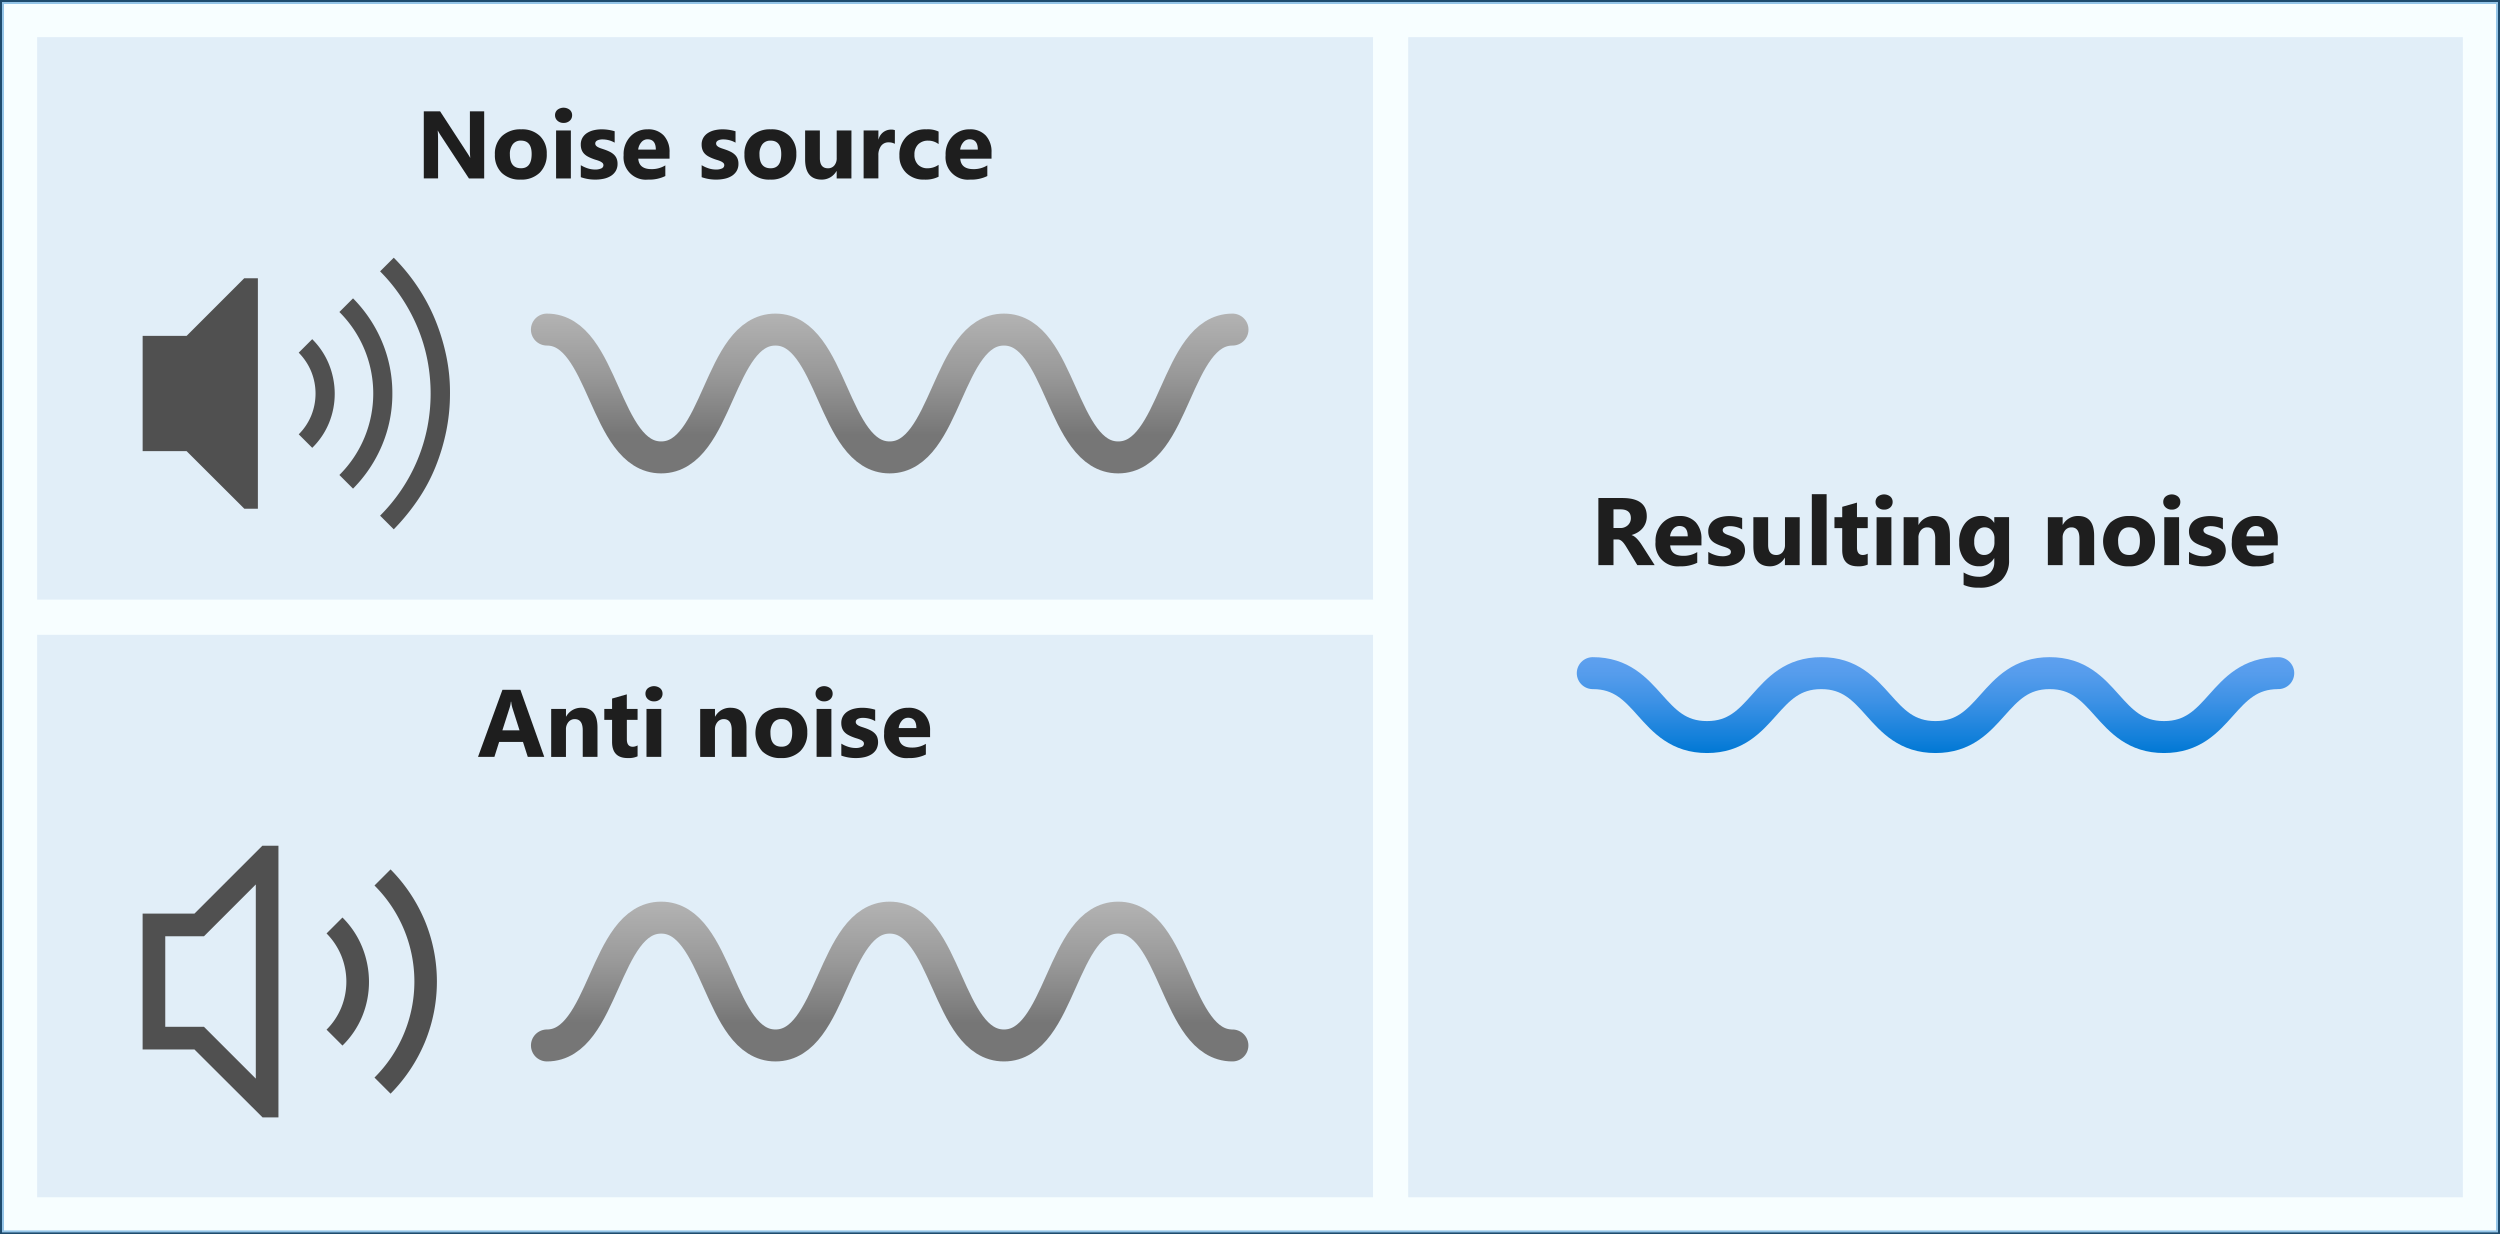 <svg xmlns="http://www.w3.org/2000/svg" xmlns:xlink="http://www.w3.org/1999/xlink" viewBox="0 0 312.9 154.5">
  <rect x="0" y="0" width="312.9" height="154.5" fill="#333333" stroke="none"/>
  <defs>
    <linearGradient id="linear-gradient" x1="242.25" y1="82.25" x2="242.25" y2="94.25" gradientUnits="userSpaceOnUse">
      <stop offset="0" stop-color="#5ea0ef"/>
      <stop offset="0.18" stop-color="#559cec"/>
      <stop offset="0.47" stop-color="#3c91e5"/>
      <stop offset="0.84" stop-color="#1380da"/>
      <stop offset="1" stop-color="#0078d4"/>
    </linearGradient>
    <linearGradient id="New_Gradient_Swatch" data-name="New Gradient Swatch" x1="111.35" y1="39.25" x2="111.35" y2="59.25" gradientUnits="userSpaceOnUse">
      <stop offset="0" stop-color="#b3b3b3"/>
      <stop offset="0.38" stop-color="#999"/>
      <stop offset="0.76" stop-color="#767676"/>
      <stop offset="1" stop-color="#767676"/>
    </linearGradient>
    <linearGradient id="New_Gradient_Swatch-2" x1="1981.306" y1="112.85" x2="1981.306" y2="132.85" gradientTransform="matrix(-1, 0, 0, 1, 2092.656, 0)" xlink:href="#New_Gradient_Swatch"/>
  </defs>
  <g id="Shapes">
    <g>
      <rect x="0.25" y="0.25" width="312.4" height="154" fill="#fff"/>
      <rect x="0.25" y="0.25" width="312.4" height="154" fill="#50e6ff" opacity="0.05"/>
      <rect x="0.25" y="0.25" width="312.4" height="154" fill="none" stroke="#0072c6" stroke-miterlimit="10" stroke-width="0.5" opacity="0.4"/>
    </g>
    <g>
      <rect x="176.25" y="4.65" width="132" height="145.2" fill="#fff"/>
      <rect x="176.25" y="4.65" width="132" height="145.2" fill="#0072c6" opacity="0.12"/>
    </g>
    <g>
      <rect x="4.65" y="4.65" width="167.2" height="70.4" fill="#fff"/>
      <rect x="4.65" y="4.65" width="167.2" height="70.4" fill="#0072c6" opacity="0.12"/>
    </g>
    <g>
      <rect x="4.65" y="79.45" width="167.2" height="70.4" fill="#fff"/>
      <rect x="4.65" y="79.45" width="167.2" height="70.4" fill="#0072c6" opacity="0.12"/>
    </g>
    <path d="M199.35,84.25c7.149,0,7.149,8,14.3,8s7.147-8,14.295-8,7.15,8,14.3,8,7.148-8,14.295-8,7.153,8,14.306,8,7.152-8,14.3-8" fill="none" stroke-linecap="round" stroke-miterlimit="10" stroke-width="4" stroke="url(#linear-gradient)"/>
    <path d="M68.45,41.25c7.149,0,7.149,16,14.3,16s7.147-16,14.3-16,7.15,16,14.3,16,7.148-16,14.3-16,7.153,16,14.306,16,7.152-16,14.305-16" fill="none" stroke-linecap="round" stroke-miterlimit="10" stroke-width="4" stroke="url(#New_Gradient_Swatch)"/>
    <path d="M154.25,130.85c-7.149,0-7.149-16-14.3-16s-7.147,16-14.295,16-7.15-16-14.3-16-7.148,16-14.295,16-7.153-16-14.306-16-7.152,16-14.3,16" fill="none" stroke-linecap="round" stroke-miterlimit="10" stroke-width="4" stroke="url(#New_Gradient_Swatch-2)"/>
    <path d="M56.321,49.25a23.616,23.616,0,0,1-.47,4.715A25.432,25.432,0,0,1,54.5,58.454a21.9,21.9,0,0,1-2.217,4.133,27.093,27.093,0,0,1-3,3.663l-1.71-1.709a21.892,21.892,0,0,0,2.7-3.288A21.347,21.347,0,0,0,53.484,53.5a21.97,21.97,0,0,0,0-8.49,20.942,20.942,0,0,0-1.221-4.02,22.152,22.152,0,0,0-1.991-3.72,21.445,21.445,0,0,0-2.7-3.306l1.71-1.709a24,24,0,0,1,3,3.663,23.362,23.362,0,0,1,2.2,4.133,25.862,25.862,0,0,1,1.371,4.489A22.075,22.075,0,0,1,56.321,49.25Zm-7.214,0a16.559,16.559,0,0,1-1.277,6.443,17.125,17.125,0,0,1-3.644,5.466L42.477,59.45a14.391,14.391,0,0,0,0-20.4l1.709-1.709a17.125,17.125,0,0,1,3.644,5.466A16.559,16.559,0,0,1,49.107,49.25ZM37.386,44.141l1.691-1.691a9.416,9.416,0,0,1,2.085,3.118,9.907,9.907,0,0,1,.732,3.682,9.64,9.64,0,0,1-.714,3.682,9.274,9.274,0,0,1-2.1,3.118l-1.691-1.691a7.11,7.11,0,0,0,1.559-2.329,7.314,7.314,0,0,0,0-5.541A7.317,7.317,0,0,0,37.386,44.141Zm-14.032-2.1,7.213-7.214h1.71V63.677H30.586l-7.232-7.214h-5.5V42.037Z" fill="#505050"/>
    <path d="M48.884,108.816a20.186,20.186,0,0,1,4.294,6.442,19.9,19.9,0,0,1,0,15.184,20.186,20.186,0,0,1-4.294,6.442L46.87,134.87a16.962,16.962,0,0,0,0-24.04Zm-6.021,6.021a11.093,11.093,0,0,1,2.457,3.674,11.649,11.649,0,0,1,.863,4.339,11.359,11.359,0,0,1-.841,4.339,10.933,10.933,0,0,1-2.479,3.674l-1.992-1.992a8.386,8.386,0,0,0,1.837-2.745,8.623,8.623,0,0,0,0-6.53,8.638,8.638,0,0,0-1.837-2.767ZM32.836,105.85H34.85v34H32.858l-8.522-8.5H17.85v-17h6.486Zm-.819,4.848-6.486,6.485H20.683v11.334h4.848L32.017,135Z" fill="#505050"/>
  </g>
  <g id="Text">
    <g>
      <path d="M60.6,22.333H58.69l-3.463-5.279a7.82,7.82,0,0,1-.422-.7h-.023q.047.445.047,1.36v4.617H53.042v-8.4h2.039l3.334,5.115c.152.23.293.459.422.685h.023a9.017,9.017,0,0,1-.047-1.154V13.931H60.6Z" fill="#1e1e1e"/>
      <path d="M65.157,22.479a3.226,3.226,0,0,1-2.358-.84,3.048,3.048,0,0,1-.859-2.283,3.048,3.048,0,0,1,.891-2.329,3.367,3.367,0,0,1,2.408-.84,3.19,3.19,0,0,1,2.344.84,2.991,2.991,0,0,1,.849,2.224,3.172,3.172,0,0,1-.876,2.361A3.26,3.26,0,0,1,65.157,22.479ZM65.2,17.6a1.236,1.236,0,0,0-1.02.452,1.988,1.988,0,0,0-.363,1.277q0,1.728,1.395,1.729,1.329,0,1.33-1.776Q66.546,17.6,65.2,17.6Z" fill="#1e1e1e"/>
      <path d="M70.536,15.384a1.081,1.081,0,0,1-.768-.279.9.9,0,0,1-.3-.682.866.866,0,0,1,.3-.68,1.252,1.252,0,0,1,1.538,0,.868.868,0,0,1,.3.68.889.889,0,0,1-.3.691A1.1,1.1,0,0,1,70.536,15.384Zm.914,6.949H69.6v-6H71.45Z" fill="#1e1e1e"/>
      <path d="M72.693,22.175v-1.5a3.992,3.992,0,0,0,.911.41,3.019,3.019,0,0,0,.859.135,1.835,1.835,0,0,0,.776-.135.435.435,0,0,0,.284-.41.38.38,0,0,0-.129-.293,1.184,1.184,0,0,0-.331-.205,3.5,3.5,0,0,0-.442-.158c-.16-.047-.315-.1-.463-.159a4.325,4.325,0,0,1-.63-.29,1.8,1.8,0,0,1-.457-.36,1.411,1.411,0,0,1-.281-.475,1.874,1.874,0,0,1-.1-.638,1.644,1.644,0,0,1,.22-.868,1.789,1.789,0,0,1,.586-.594,2.649,2.649,0,0,1,.838-.34,4.376,4.376,0,0,1,.981-.108,5.454,5.454,0,0,1,.809.061,6.038,6.038,0,0,1,.808.179v1.429a2.922,2.922,0,0,0-.753-.307,3.142,3.142,0,0,0-.788-.1,1.7,1.7,0,0,0-.342.033,1.109,1.109,0,0,0-.285.093.526.526,0,0,0-.193.158.365.365,0,0,0-.07.22.405.405,0,0,0,.1.281.9.9,0,0,0,.276.2,2.78,2.78,0,0,0,.378.152c.138.045.276.091.413.138a5.371,5.371,0,0,1,.668.281,2.127,2.127,0,0,1,.512.357,1.4,1.4,0,0,1,.328.481,1.688,1.688,0,0,1,.115.656,1.715,1.715,0,0,1-.232.911,1.845,1.845,0,0,1-.615.615,2.768,2.768,0,0,1-.885.346,4.918,4.918,0,0,1-1.04.108A5.367,5.367,0,0,1,72.693,22.175Z" fill="#1e1e1e"/>
      <path d="M83.8,19.86H79.887q.093,1.307,1.646,1.307a3.21,3.21,0,0,0,1.74-.469v1.336a4.567,4.567,0,0,1-2.162.445,2.791,2.791,0,0,1-3.058-3.052,3.211,3.211,0,0,1,.867-2.367,2.889,2.889,0,0,1,2.133-.873,2.62,2.62,0,0,1,2.03.779,3,3,0,0,1,.718,2.115Zm-1.717-1.136q0-1.29-1.043-1.289a1,1,0,0,0-.771.369,1.679,1.679,0,0,0-.395.92Z" fill="#1e1e1e"/>
      <path d="M87.82,22.175v-1.5a3.992,3.992,0,0,0,.911.41,3.019,3.019,0,0,0,.859.135,1.835,1.835,0,0,0,.776-.135.436.436,0,0,0,.284-.41.38.38,0,0,0-.129-.293,1.184,1.184,0,0,0-.331-.205,3.556,3.556,0,0,0-.442-.158c-.16-.047-.315-.1-.463-.159a4.325,4.325,0,0,1-.63-.29,1.8,1.8,0,0,1-.457-.36,1.411,1.411,0,0,1-.281-.475,1.874,1.874,0,0,1-.1-.638,1.644,1.644,0,0,1,.22-.868,1.789,1.789,0,0,1,.586-.594,2.649,2.649,0,0,1,.838-.34,4.376,4.376,0,0,1,.981-.108,5.454,5.454,0,0,1,.809.061,6.038,6.038,0,0,1,.808.179v1.429a2.922,2.922,0,0,0-.753-.307,3.142,3.142,0,0,0-.788-.1,1.7,1.7,0,0,0-.342.033,1.109,1.109,0,0,0-.285.093.526.526,0,0,0-.193.158.365.365,0,0,0-.07.22.405.405,0,0,0,.105.281.9.9,0,0,0,.276.2,2.817,2.817,0,0,0,.377.152q.209.068.414.138a5.371,5.371,0,0,1,.668.281,2.127,2.127,0,0,1,.512.357,1.4,1.4,0,0,1,.328.481,1.688,1.688,0,0,1,.115.656,1.715,1.715,0,0,1-.232.911,1.845,1.845,0,0,1-.615.615,2.768,2.768,0,0,1-.885.346,4.925,4.925,0,0,1-1.04.108A5.367,5.367,0,0,1,87.82,22.175Z" fill="#1e1e1e"/>
      <path d="M96.392,22.479a3.226,3.226,0,0,1-2.358-.84,3.052,3.052,0,0,1-.858-2.283,3.048,3.048,0,0,1,.89-2.329,3.368,3.368,0,0,1,2.408-.84,3.187,3.187,0,0,1,2.344.84,2.988,2.988,0,0,1,.85,2.224,3.172,3.172,0,0,1-.876,2.361A3.262,3.262,0,0,1,96.392,22.479Zm.047-4.875a1.234,1.234,0,0,0-1.019.452,1.988,1.988,0,0,0-.364,1.277q0,1.728,1.395,1.729,1.331,0,1.33-1.776Q97.781,17.6,96.439,17.6Z" fill="#1e1e1e"/>
      <path d="M106.563,22.333h-1.845v-.914h-.03a2.093,2.093,0,0,1-1.834,1.06q-2.085,0-2.086-2.525V16.333h1.846V19.79q0,1.272,1.008,1.272a1,1,0,0,0,.8-.349,1.408,1.408,0,0,0,.3-.946V16.333h1.845Z" fill="#1e1e1e"/>
      <path d="M112,18a1.611,1.611,0,0,0-.78-.182,1.123,1.123,0,0,0-.943.443,1.927,1.927,0,0,0-.34,1.2v2.865H108.09v-6h1.851v1.113h.024a1.6,1.6,0,0,1,1.582-1.218,1.194,1.194,0,0,1,.457.07Z" fill="#1e1e1e"/>
      <path d="M117.475,22.116a3.661,3.661,0,0,1-1.81.363,3.062,3.062,0,0,1-2.238-.837,2.894,2.894,0,0,1-.856-2.163,3.19,3.19,0,0,1,.917-2.411,3.388,3.388,0,0,1,2.452-.881,3.139,3.139,0,0,1,1.535.281v1.57a2.109,2.109,0,0,0-1.295-.434,1.706,1.706,0,0,0-1.262.466,1.738,1.738,0,0,0-.466,1.286,1.707,1.707,0,0,0,.445,1.251,1.637,1.637,0,0,0,1.225.455,2.442,2.442,0,0,0,1.353-.434Z" fill="#1e1e1e"/>
      <path d="M124.1,19.86h-3.914q.094,1.307,1.647,1.307a3.21,3.21,0,0,0,1.74-.469v1.336a4.57,4.57,0,0,1-2.162.445,2.792,2.792,0,0,1-3.059-3.052,3.208,3.208,0,0,1,.868-2.367,2.888,2.888,0,0,1,2.132-.873,2.623,2.623,0,0,1,2.031.779,3,3,0,0,1,.717,2.115Zm-1.716-1.136q0-1.29-1.043-1.289a1,1,0,0,0-.771.369,1.672,1.672,0,0,0-.395.92Z" fill="#1e1e1e"/>
    </g>
    <g>
      <path d="M68.119,94.732H66.056l-.6-1.869H62.471l-.592,1.869H59.828l3.059-8.4h2.244ZM65.025,91.41l-.9-2.824a3.685,3.685,0,0,1-.141-.756h-.047a3.178,3.178,0,0,1-.146.732l-.914,2.848Z" fill="#1e1e1e"/>
      <path d="M74.781,94.732H72.935V91.4q0-1.394-1-1.394a.989.989,0,0,0-.791.369,1.407,1.407,0,0,0-.31.938v3.421H68.986v-6h1.852v.95h.023a2.122,2.122,0,0,1,1.928-1.1q1.992,0,1.992,2.473Z" fill="#1e1e1e"/>
      <path d="M79.8,94.662a2.727,2.727,0,0,1-1.236.217q-1.957,0-1.957-2.033V90.1h-.973V88.732h.973v-1.3l1.846-.527v1.822H79.8V90.1H78.457v2.425q0,.938.744.938a1.257,1.257,0,0,0,.6-.17Z" fill="#1e1e1e"/>
      <path d="M81.852,87.783a1.083,1.083,0,0,1-.767-.278.9.9,0,0,1-.3-.683.864.864,0,0,1,.3-.679,1.252,1.252,0,0,1,1.538,0,.868.868,0,0,1,.3.679.9.9,0,0,1-.3.692A1.1,1.1,0,0,1,81.852,87.783Zm.914,6.949H80.915v-6h1.851Z" fill="#1e1e1e"/>
      <path d="M93.43,94.732H91.585V91.4q0-1.394-1-1.394a.987.987,0,0,0-.791.369,1.408,1.408,0,0,0-.311.938v3.421H87.636v-6h1.851v.95h.024a2.12,2.12,0,0,1,1.927-1.1q1.992,0,1.992,2.473Z" fill="#1e1e1e"/>
      <path d="M97.764,94.879a3.222,3.222,0,0,1-2.358-.841,3.478,3.478,0,0,1,.032-4.611,3.364,3.364,0,0,1,2.408-.841,3.183,3.183,0,0,1,2.344.841,2.986,2.986,0,0,1,.85,2.223,3.174,3.174,0,0,1-.876,2.362A3.262,3.262,0,0,1,97.764,94.879ZM97.811,90a1.234,1.234,0,0,0-1.019.451,1.991,1.991,0,0,0-.363,1.277q0,1.73,1.394,1.729,1.331,0,1.33-1.775Q99.153,90,97.811,90Z" fill="#1e1e1e"/>
      <path d="M103.143,87.783a1.083,1.083,0,0,1-.767-.278.9.9,0,0,1-.3-.683.864.864,0,0,1,.3-.679,1.252,1.252,0,0,1,1.538,0,.868.868,0,0,1,.3.679.9.9,0,0,1-.3.692A1.1,1.1,0,0,1,103.143,87.783Zm.914,6.949h-1.851v-6h1.851Z" fill="#1e1e1e"/>
      <path d="M105.3,94.574v-1.5a3.871,3.871,0,0,0,.911.41,3.012,3.012,0,0,0,.858.135,1.835,1.835,0,0,0,.776-.135.434.434,0,0,0,.285-.41.38.38,0,0,0-.129-.293,1.223,1.223,0,0,0-.331-.205,3.93,3.93,0,0,0-.443-.158q-.24-.071-.463-.158a4.478,4.478,0,0,1-.629-.29,1.82,1.82,0,0,1-.457-.361,1.408,1.408,0,0,1-.282-.474,1.91,1.91,0,0,1-.1-.639,1.647,1.647,0,0,1,.219-.867,1.8,1.8,0,0,1,.586-.595,2.706,2.706,0,0,1,.838-.34,4.392,4.392,0,0,1,.982-.108,5.44,5.44,0,0,1,.808.061,6.052,6.052,0,0,1,.809.179v1.43a2.954,2.954,0,0,0-.753-.308,3.193,3.193,0,0,0-.788-.1,1.708,1.708,0,0,0-.343.032,1.114,1.114,0,0,0-.284.094.52.52,0,0,0-.194.158.37.37,0,0,0-.07.22.4.4,0,0,0,.106.281.922.922,0,0,0,.275.2,2.656,2.656,0,0,0,.378.152c.139.045.276.091.413.138a5.46,5.46,0,0,1,.668.281,2.157,2.157,0,0,1,.513.358,1.406,1.406,0,0,1,.328.48,1.927,1.927,0,0,1-.117,1.568,1.858,1.858,0,0,1-.616.615,2.8,2.8,0,0,1-.884.346,4.925,4.925,0,0,1-1.04.108A5.359,5.359,0,0,1,105.3,94.574Z" fill="#1e1e1e"/>
      <path d="M116.408,92.26h-3.914q.093,1.306,1.646,1.306a3.219,3.219,0,0,0,1.741-.468v1.336a4.585,4.585,0,0,1-2.162.445,2.793,2.793,0,0,1-3.059-3.053,3.211,3.211,0,0,1,.867-2.367,2.889,2.889,0,0,1,2.133-.873,2.623,2.623,0,0,1,2.03.779,3,3,0,0,1,.718,2.115Zm-1.717-1.137q0-1.289-1.043-1.289a1,1,0,0,0-.77.369,1.676,1.676,0,0,0-.4.92Z" fill="#1e1e1e"/>
    </g>
    <g>
      <path d="M207.1,70.733h-2.173l-1.307-2.162q-.147-.246-.281-.439a2.445,2.445,0,0,0-.273-.331,1.08,1.08,0,0,0-.287-.211.727.727,0,0,0-.325-.073h-.51v3.216h-1.892v-8.4h3q3.059,0,3.058,2.285a2.365,2.365,0,0,1-.135.812,2.246,2.246,0,0,1-.38.671,2.432,2.432,0,0,1-.595.515,3.05,3.05,0,0,1-.777.34v.024a1.2,1.2,0,0,1,.364.19,2.608,2.608,0,0,1,.34.308,4.363,4.363,0,0,1,.313.378c.1.134.19.266.272.395Zm-5.156-6.984v2.338h.82a1.357,1.357,0,0,0,.979-.352,1.172,1.172,0,0,0,.375-.884q0-1.1-1.318-1.1Z" fill="#1e1e1e"/>
      <path d="M212.954,68.261H209.04q.093,1.307,1.646,1.306a3.221,3.221,0,0,0,1.741-.468v1.336a4.586,4.586,0,0,1-2.163.445,2.793,2.793,0,0,1-3.058-3.053,3.211,3.211,0,0,1,.867-2.367,2.889,2.889,0,0,1,2.133-.873,2.623,2.623,0,0,1,2.03.779,3,3,0,0,1,.718,2.115Zm-1.717-1.137q0-1.288-1.043-1.289a.994.994,0,0,0-.77.369,1.676,1.676,0,0,0-.4.92Z" fill="#1e1e1e"/>
      <path d="M213.809,70.575v-1.5a3.9,3.9,0,0,0,.912.41,3.007,3.007,0,0,0,.858.135,1.835,1.835,0,0,0,.776-.135.433.433,0,0,0,.284-.41.382.382,0,0,0-.128-.293,1.214,1.214,0,0,0-.332-.2,3.843,3.843,0,0,0-.442-.158q-.24-.07-.463-.158a4.547,4.547,0,0,1-.63-.29,1.838,1.838,0,0,1-.457-.361,1.423,1.423,0,0,1-.281-.474,1.909,1.909,0,0,1-.1-.639,1.647,1.647,0,0,1,.22-.867,1.8,1.8,0,0,1,.586-.595,2.7,2.7,0,0,1,.838-.34,4.383,4.383,0,0,1,.981-.108,5.444,5.444,0,0,1,.809.061,6.087,6.087,0,0,1,.809.179v1.43a2.954,2.954,0,0,0-.753-.308,3.2,3.2,0,0,0-.788-.1,1.7,1.7,0,0,0-.343.032,1.1,1.1,0,0,0-.284.094.52.52,0,0,0-.194.158.363.363,0,0,0-.07.22.407.407,0,0,0,.1.281.94.94,0,0,0,.276.2,2.656,2.656,0,0,0,.378.152c.138.045.276.091.413.138a5.46,5.46,0,0,1,.668.281,2.13,2.13,0,0,1,.512.358,1.409,1.409,0,0,1,.329.48,1.923,1.923,0,0,1-.118,1.568,1.854,1.854,0,0,1-.615.615,2.79,2.79,0,0,1-.885.345,4.853,4.853,0,0,1-1.04.109A5.367,5.367,0,0,1,213.809,70.575Z" fill="#1e1e1e"/>
      <path d="M225.244,70.733H223.4v-.914h-.029a2.094,2.094,0,0,1-1.834,1.061q-2.086,0-2.086-2.526V64.733H221.3V68.19q0,1.272,1.008,1.272a.993.993,0,0,0,.8-.349,1.4,1.4,0,0,0,.3-.946V64.733h1.846Z" fill="#1e1e1e"/>
      <path d="M228.62,70.733h-1.852V61.851h1.852Z" fill="#1e1e1e"/>
      <path d="M233.764,70.663a2.727,2.727,0,0,1-1.236.217q-1.957,0-1.957-2.033V66.1H229.6V64.733h.973v-1.3l1.846-.527v1.822h1.347V66.1h-1.347v2.425q0,.938.744.938a1.257,1.257,0,0,0,.6-.17Z" fill="#1e1e1e"/>
      <path d="M235.812,63.784a1.083,1.083,0,0,1-.767-.278.9.9,0,0,1-.3-.683.864.864,0,0,1,.3-.679,1.252,1.252,0,0,1,1.538,0,.868.868,0,0,1,.3.679.9.9,0,0,1-.3.692A1.1,1.1,0,0,1,235.812,63.784Zm.914,6.949h-1.851v-6h1.851Z" fill="#1e1e1e"/>
      <path d="M244.058,70.733h-1.845V67.4q0-1.394-1-1.394a.987.987,0,0,0-.791.369,1.408,1.408,0,0,0-.311.938v3.421h-1.852v-6h1.852v.95h.023a2.122,2.122,0,0,1,1.928-1.1q1.992,0,1.992,2.473Z" fill="#1e1e1e"/>
      <path d="M251.454,70.048a3.4,3.4,0,0,1-.967,2.587,3.919,3.919,0,0,1-2.8.917,4.435,4.435,0,0,1-1.922-.346V71.647a3.681,3.681,0,0,0,1.87.54,2.014,2.014,0,0,0,1.453-.5,1.778,1.778,0,0,0,.515-1.344v-.475h-.023a2.068,2.068,0,0,1-1.869,1.008,2.247,2.247,0,0,1-1.822-.809,3.273,3.273,0,0,1-.674-2.168,3.654,3.654,0,0,1,.75-2.42,2.449,2.449,0,0,1,1.974-.9,1.821,1.821,0,0,1,1.641.844h.023v-.7h1.852Zm-1.828-2.2v-.475a1.463,1.463,0,0,0-.337-.97,1.092,1.092,0,0,0-.876-.4,1.133,1.133,0,0,0-.967.48,2.265,2.265,0,0,0-.351,1.354,1.9,1.9,0,0,0,.334,1.186,1.088,1.088,0,0,0,.914.437,1.135,1.135,0,0,0,.928-.442A1.811,1.811,0,0,0,249.626,67.851Z" fill="#1e1e1e"/>
      <path d="M262.106,70.733h-1.845V67.4q0-1.394-1-1.394a.989.989,0,0,0-.791.369,1.407,1.407,0,0,0-.31.938v3.421h-1.852v-6h1.852v.95h.023a2.122,2.122,0,0,1,1.928-1.1q1.992,0,1.992,2.473Z" fill="#1e1e1e"/>
      <path d="M266.44,70.88a3.222,3.222,0,0,1-2.358-.841,3.475,3.475,0,0,1,.032-4.611,3.364,3.364,0,0,1,2.408-.841,3.185,3.185,0,0,1,2.344.841,2.988,2.988,0,0,1,.85,2.223,3.174,3.174,0,0,1-.876,2.362A3.262,3.262,0,0,1,266.44,70.88Zm.047-4.875a1.234,1.234,0,0,0-1.019.451,1.986,1.986,0,0,0-.364,1.277q0,1.729,1.4,1.729,1.331,0,1.33-1.775Q267.829,66,266.487,66.005Z" fill="#1e1e1e"/>
      <path d="M271.819,63.784a1.083,1.083,0,0,1-.767-.278.9.9,0,0,1-.3-.683.86.86,0,0,1,.3-.679,1.252,1.252,0,0,1,1.538,0,.868.868,0,0,1,.3.679.9.9,0,0,1-.3.692A1.1,1.1,0,0,1,271.819,63.784Zm.914,6.949h-1.851v-6h1.851Z" fill="#1e1e1e"/>
      <path d="M273.976,70.575v-1.5a3.9,3.9,0,0,0,.912.41,3.007,3.007,0,0,0,.858.135,1.835,1.835,0,0,0,.776-.135.433.433,0,0,0,.284-.41.382.382,0,0,0-.128-.293,1.214,1.214,0,0,0-.332-.2,3.843,3.843,0,0,0-.442-.158q-.24-.07-.463-.158a4.547,4.547,0,0,1-.63-.29,1.838,1.838,0,0,1-.457-.361,1.423,1.423,0,0,1-.281-.474,1.909,1.909,0,0,1-.1-.639,1.647,1.647,0,0,1,.22-.867,1.8,1.8,0,0,1,.586-.595,2.7,2.7,0,0,1,.838-.34,4.383,4.383,0,0,1,.981-.108,5.444,5.444,0,0,1,.809.061,6.087,6.087,0,0,1,.809.179v1.43a2.954,2.954,0,0,0-.753-.308,3.2,3.2,0,0,0-.788-.1,1.7,1.7,0,0,0-.343.032,1.1,1.1,0,0,0-.284.094.52.52,0,0,0-.194.158.363.363,0,0,0-.07.22.407.407,0,0,0,.105.281.927.927,0,0,0,.276.2,2.656,2.656,0,0,0,.378.152c.138.045.276.091.413.138a5.46,5.46,0,0,1,.668.281,2.13,2.13,0,0,1,.512.358,1.409,1.409,0,0,1,.329.48,1.923,1.923,0,0,1-.118,1.568,1.854,1.854,0,0,1-.615.615,2.79,2.79,0,0,1-.885.345,4.853,4.853,0,0,1-1.04.109A5.367,5.367,0,0,1,273.976,70.575Z" fill="#1e1e1e"/>
      <path d="M285.085,68.261h-3.914q.093,1.307,1.646,1.306a3.218,3.218,0,0,0,1.74-.468v1.336a4.579,4.579,0,0,1-2.162.445,2.792,2.792,0,0,1-3.058-3.053,3.211,3.211,0,0,1,.867-2.367,2.889,2.889,0,0,1,2.133-.873,2.624,2.624,0,0,1,2.03.779,3,3,0,0,1,.718,2.115Zm-1.717-1.137q0-1.288-1.043-1.289a1,1,0,0,0-.771.369,1.682,1.682,0,0,0-.395.92Z" fill="#1e1e1e"/>
    </g>
  </g>
</svg>
